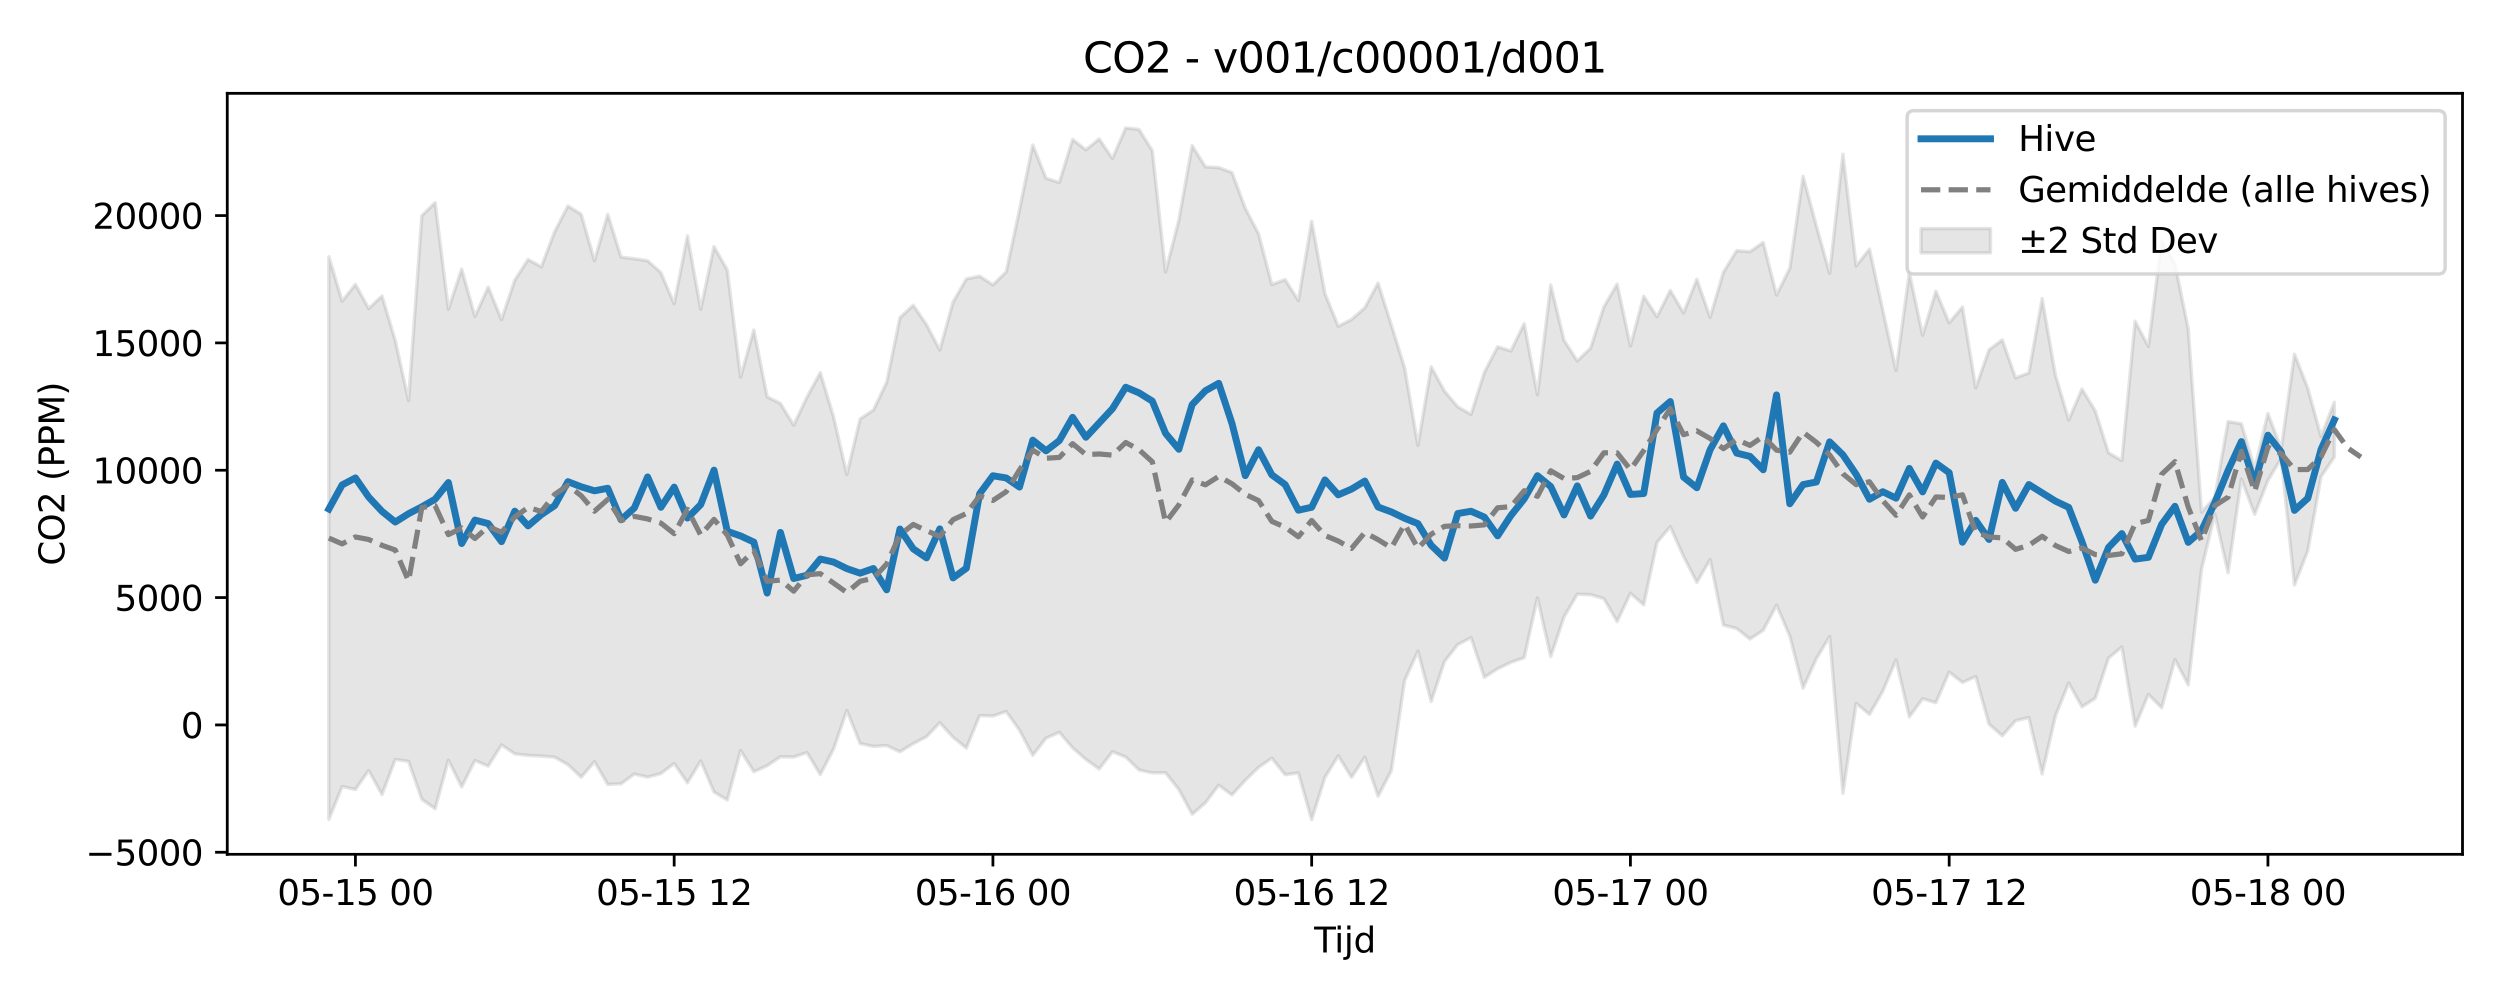 <?xml version="1.0" encoding="utf-8" standalone="no"?>
<!DOCTYPE svg PUBLIC "-//W3C//DTD SVG 1.1//EN"
  "http://www.w3.org/Graphics/SVG/1.1/DTD/svg11.dtd">
<svg xmlns:xlink="http://www.w3.org/1999/xlink" width="720pt" height="288pt" viewBox="0 0 720 288" xmlns="http://www.w3.org/2000/svg" version="1.1">
 <defs>
  <style type="text/css">*{stroke-linejoin: round; stroke-linecap: butt}</style>
 </defs>
 <g id="figure_1">
  <g id="patch_1">
   <path d="M 0 288 
L 720 288 
L 720 0 
L 0 0 
z
" style="fill: #ffffff"/>
  </g>
  <g id="axes_1">
   <g id="patch_2">
    <path d="M 65.45 246.04 
L 709.2 246.04 
L 709.2 26.88 
L 65.45 26.88 
z
" style="fill: #ffffff"/>
   </g>
   <g id="FillBetweenPolyCollection_1">
    <defs>
     <path id="mef9e685dd9" d="M 94.711 -214.06 
L 94.711 -52.004 
L 98.536 -61.468 
L 102.361 -60.632 
L 106.186 -66.101 
L 110.011 -59.15 
L 113.836 -69.258 
L 117.661 -68.73 
L 121.486 -57.794 
L 125.311 -55.08 
L 129.136 -69.082 
L 132.962 -61.375 
L 136.787 -68.979 
L 140.612 -67.362 
L 144.437 -73.475 
L 148.262 -70.87 
L 152.087 -70.453 
L 155.912 -70.245 
L 159.737 -69.936 
L 163.562 -67.785 
L 167.387 -64.148 
L 171.212 -68.635 
L 175.037 -62.076 
L 178.862 -62.259 
L 182.687 -65.073 
L 186.512 -64.19 
L 190.337 -65.209 
L 194.162 -68.102 
L 197.987 -62.551 
L 201.812 -68.848 
L 205.637 -59.886 
L 209.462 -57.601 
L 213.287 -71.845 
L 217.112 -65.746 
L 220.937 -67.474 
L 224.762 -70.058 
L 228.587 -69.951 
L 232.412 -71.275 
L 236.237 -64.912 
L 240.062 -72.264 
L 243.887 -83.379 
L 247.712 -73.849 
L 251.537 -73.042 
L 255.362 -73.272 
L 259.187 -71.479 
L 263.012 -73.84 
L 266.837 -75.823 
L 270.662 -79.853 
L 274.487 -75.661 
L 278.312 -72.552 
L 282.137 -81.92 
L 285.962 -81.792 
L 289.787 -83.077 
L 293.612 -77.711 
L 297.437 -70.472 
L 301.262 -75.42 
L 305.087 -77.083 
L 308.912 -72.625 
L 312.737 -69.282 
L 316.562 -66.531 
L 320.387 -71.499 
L 324.212 -69.976 
L 328.037 -66.241 
L 331.862 -65.417 
L 335.687 -65.435 
L 339.512 -60.614 
L 343.337 -53.491 
L 347.162 -56.784 
L 350.987 -61.877 
L 354.812 -59.047 
L 358.637 -63.268 
L 362.462 -66.986 
L 366.287 -69.65 
L 370.112 -64.878 
L 373.937 -65.385 
L 377.762 -51.922 
L 381.587 -64.116 
L 385.412 -70.331 
L 389.238 -64.129 
L 393.063 -69.912 
L 396.888 -58.687 
L 400.713 -66.047 
L 404.538 -92.014 
L 408.363 -100.454 
L 412.188 -85.963 
L 416.013 -97.477 
L 419.838 -102.372 
L 423.663 -104.362 
L 427.488 -92.906 
L 431.313 -95.398 
L 435.138 -97.246 
L 438.963 -98.569 
L 442.788 -115.821 
L 446.613 -98.901 
L 450.438 -110.342 
L 454.263 -116.856 
L 458.088 -116.742 
L 461.913 -115.595 
L 465.738 -108.984 
L 469.563 -117.15 
L 473.388 -113.792 
L 477.213 -131.774 
L 481.038 -136.308 
L 484.863 -127.744 
L 488.688 -120.27 
L 492.513 -126.834 
L 496.338 -107.982 
L 500.163 -107 
L 503.988 -103.944 
L 507.813 -106.463 
L 511.638 -113.692 
L 515.463 -104.809 
L 519.288 -89.824 
L 523.113 -98.298 
L 526.938 -104.668 
L 530.763 -59.526 
L 534.588 -85.431 
L 538.413 -82.25 
L 542.238 -88.89 
L 546.063 -97.928 
L 549.888 -81.514 
L 553.713 -86.768 
L 557.538 -85.617 
L 561.363 -94.44 
L 565.188 -91.447 
L 569.013 -93.165 
L 572.838 -79.443 
L 576.663 -76.091 
L 580.488 -80.429 
L 584.313 -81.344 
L 588.138 -65.099 
L 591.963 -81.795 
L 595.788 -91.28 
L 599.613 -84.421 
L 603.438 -86.885 
L 607.263 -98.478 
L 611.088 -101.659 
L 614.913 -78.861 
L 618.738 -88.011 
L 622.563 -84.143 
L 626.388 -98.039 
L 630.213 -90.742 
L 634.038 -123.996 
L 637.863 -139.948 
L 641.688 -123.073 
L 645.514 -150.061 
L 649.339 -139.877 
L 653.164 -149.583 
L 656.989 -155.998 
L 660.814 -119.533 
L 664.639 -129.347 
L 668.464 -150.703 
L 672.289 -156.381 
L 672.289 -172.15 
L 672.289 -172.15 
L 668.464 -162.3 
L 664.639 -176.224 
L 660.814 -185.994 
L 656.989 -158.695 
L 653.164 -168.911 
L 649.339 -153.002 
L 645.514 -165.959 
L 641.688 -166.569 
L 637.863 -144.775 
L 634.038 -140.516 
L 630.213 -193.197 
L 626.388 -212.026 
L 622.563 -218.693 
L 618.738 -188.223 
L 614.913 -195.471 
L 611.088 -155.35 
L 607.263 -157.57 
L 603.438 -169.671 
L 599.613 -175.945 
L 595.788 -167.052 
L 591.963 -179.985 
L 588.138 -201.984 
L 584.313 -180.6 
L 580.488 -179.159 
L 576.663 -190.097 
L 572.838 -187.262 
L 569.013 -176.289 
L 565.188 -199.557 
L 561.363 -195.013 
L 557.538 -204.137 
L 553.713 -191.451 
L 549.888 -209.447 
L 546.063 -181.266 
L 542.238 -198.729 
L 538.413 -216.252 
L 534.588 -211.394 
L 530.763 -243.582 
L 526.938 -209.274 
L 523.113 -222.933 
L 519.288 -237.219 
L 515.463 -210.721 
L 511.638 -203.029 
L 507.813 -218.178 
L 503.988 -215.504 
L 500.163 -215.829 
L 496.338 -209.582 
L 492.513 -196.582 
L 488.688 -207.55 
L 484.863 -197.889 
L 481.038 -204.357 
L 477.213 -196.783 
L 473.388 -202.676 
L 469.563 -188.33 
L 465.738 -206.183 
L 461.913 -199.601 
L 458.088 -187.745 
L 454.263 -184.045 
L 450.438 -190.024 
L 446.613 -205.922 
L 442.788 -174.289 
L 438.963 -194.792 
L 435.138 -186.923 
L 431.313 -188.125 
L 427.488 -180.764 
L 423.663 -168.662 
L 419.838 -170.831 
L 416.013 -175.349 
L 412.188 -182.336 
L 408.363 -159.7 
L 404.538 -182.048 
L 400.713 -194.376 
L 396.888 -206.478 
L 393.063 -199.362 
L 389.238 -195.972 
L 385.412 -194.034 
L 381.587 -203.452 
L 377.762 -224.29 
L 373.937 -201.441 
L 370.112 -207.472 
L 366.287 -206.042 
L 362.462 -220.682 
L 358.637 -228.012 
L 354.812 -238.295 
L 350.987 -239.734 
L 347.162 -239.946 
L 343.337 -246.047 
L 339.512 -224.617 
L 335.687 -209.683 
L 331.862 -244.603 
L 328.037 -250.724 
L 324.212 -251.158 
L 320.387 -242.357 
L 316.562 -247.977 
L 312.737 -244.855 
L 308.912 -247.828 
L 305.087 -235.438 
L 301.262 -236.641 
L 297.437 -246.251 
L 293.612 -227.585 
L 289.787 -209.7 
L 285.962 -205.957 
L 282.137 -208.454 
L 278.312 -207.659 
L 274.487 -201.025 
L 270.662 -187.211 
L 266.837 -194.498 
L 263.012 -200.085 
L 259.187 -196.515 
L 255.362 -177.874 
L 251.537 -169.866 
L 247.712 -167.355 
L 243.887 -151.338 
L 240.062 -167.97 
L 236.237 -180.668 
L 232.412 -173.636 
L 228.587 -165.538 
L 224.762 -171.809 
L 220.937 -173.717 
L 217.112 -192.954 
L 213.287 -179.425 
L 209.462 -210.235 
L 205.637 -216.964 
L 201.812 -198.926 
L 197.987 -220.051 
L 194.162 -200.516 
L 190.337 -209.485 
L 186.512 -212.903 
L 182.687 -213.492 
L 178.862 -213.959 
L 175.037 -226.269 
L 171.212 -212.901 
L 167.387 -226.297 
L 163.562 -228.663 
L 159.737 -221.268 
L 155.912 -211.152 
L 152.087 -213.271 
L 148.262 -207.337 
L 144.437 -195.963 
L 140.612 -205.319 
L 136.787 -196.852 
L 132.962 -210.488 
L 129.136 -198.976 
L 125.311 -229.643 
L 121.486 -225.887 
L 117.661 -172.639 
L 113.836 -189.942 
L 110.011 -202.739 
L 106.186 -199.145 
L 102.361 -206.079 
L 98.536 -201.26 
L 94.711 -214.06 
z
" style="stroke: #808080; stroke-opacity: 0.2"/>
    </defs>
    <g clip-path="url(#p9a975a42f9)">
     <use xlink:href="#mef9e685dd9" x="0" y="288" style="fill: #808080; fill-opacity: 0.2; stroke: #808080; stroke-opacity: 0.2"/>
    </g>
   </g>
   <g id="matplotlib.axis_1">
    <g id="xtick_1">
     <g id="line2d_1">
      <defs>
       <path id="m5015825ea2" d="M 0 0 
L 0 3.5 
" style="stroke: #000000; stroke-width: 0.8"/>
      </defs>
      <g>
       <use xlink:href="#m5015825ea2" x="102.361" y="246.04" style="stroke: #000000; stroke-width: 0.8"/>
      </g>
     </g>
     <g id="text_1">
      <!-- 05-15 00 -->
      <g transform="translate(79.881 260.638) scale(0.1 -0.1)">
       <defs>
        <path id="DejaVuSans-30" d="M 2034 4250 
Q 1547 4250 1301 3770 
Q 1056 3291 1056 2328 
Q 1056 1369 1301 889 
Q 1547 409 2034 409 
Q 2525 409 2770 889 
Q 3016 1369 3016 2328 
Q 3016 3291 2770 3770 
Q 2525 4250 2034 4250 
z
M 2034 4750 
Q 2819 4750 3233 4129 
Q 3647 3509 3647 2328 
Q 3647 1150 3233 529 
Q 2819 -91 2034 -91 
Q 1250 -91 836 529 
Q 422 1150 422 2328 
Q 422 3509 836 4129 
Q 1250 4750 2034 4750 
z
" transform="scale(0.016)"/>
        <path id="DejaVuSans-35" d="M 691 4666 
L 3169 4666 
L 3169 4134 
L 1269 4134 
L 1269 2991 
Q 1406 3038 1543 3061 
Q 1681 3084 1819 3084 
Q 2600 3084 3056 2656 
Q 3513 2228 3513 1497 
Q 3513 744 3044 326 
Q 2575 -91 1722 -91 
Q 1428 -91 1123 -41 
Q 819 9 494 109 
L 494 744 
Q 775 591 1075 516 
Q 1375 441 1709 441 
Q 2250 441 2565 725 
Q 2881 1009 2881 1497 
Q 2881 1984 2565 2268 
Q 2250 2553 1709 2553 
Q 1456 2553 1204 2497 
Q 953 2441 691 2322 
L 691 4666 
z
" transform="scale(0.016)"/>
        <path id="DejaVuSans-2d" d="M 313 2009 
L 1997 2009 
L 1997 1497 
L 313 1497 
L 313 2009 
z
" transform="scale(0.016)"/>
        <path id="DejaVuSans-31" d="M 794 531 
L 1825 531 
L 1825 4091 
L 703 3866 
L 703 4441 
L 1819 4666 
L 2450 4666 
L 2450 531 
L 3481 531 
L 3481 0 
L 794 0 
L 794 531 
z
" transform="scale(0.016)"/>
        <path id="DejaVuSans-20" transform="scale(0.016)"/>
       </defs>
       <use xlink:href="#DejaVuSans-30"/>
       <use xlink:href="#DejaVuSans-35" transform="translate(63.623 0)"/>
       <use xlink:href="#DejaVuSans-2d" transform="translate(127.246 0)"/>
       <use xlink:href="#DejaVuSans-31" transform="translate(163.33 0)"/>
       <use xlink:href="#DejaVuSans-35" transform="translate(226.953 0)"/>
       <use xlink:href="#DejaVuSans-20" transform="translate(290.576 0)"/>
       <use xlink:href="#DejaVuSans-30" transform="translate(322.363 0)"/>
       <use xlink:href="#DejaVuSans-30" transform="translate(385.986 0)"/>
      </g>
     </g>
    </g>
    <g id="xtick_2">
     <g id="line2d_2">
      <g>
       <use xlink:href="#m5015825ea2" x="194.162" y="246.04" style="stroke: #000000; stroke-width: 0.8"/>
      </g>
     </g>
     <g id="text_2">
      <!-- 05-15 12 -->
      <g transform="translate(171.681 260.638) scale(0.1 -0.1)">
       <defs>
        <path id="DejaVuSans-32" d="M 1228 531 
L 3431 531 
L 3431 0 
L 469 0 
L 469 531 
Q 828 903 1448 1529 
Q 2069 2156 2228 2338 
Q 2531 2678 2651 2914 
Q 2772 3150 2772 3378 
Q 2772 3750 2511 3984 
Q 2250 4219 1831 4219 
Q 1534 4219 1204 4116 
Q 875 4013 500 3803 
L 500 4441 
Q 881 4594 1212 4672 
Q 1544 4750 1819 4750 
Q 2544 4750 2975 4387 
Q 3406 4025 3406 3419 
Q 3406 3131 3298 2873 
Q 3191 2616 2906 2266 
Q 2828 2175 2409 1742 
Q 1991 1309 1228 531 
z
" transform="scale(0.016)"/>
       </defs>
       <use xlink:href="#DejaVuSans-30"/>
       <use xlink:href="#DejaVuSans-35" transform="translate(63.623 0)"/>
       <use xlink:href="#DejaVuSans-2d" transform="translate(127.246 0)"/>
       <use xlink:href="#DejaVuSans-31" transform="translate(163.33 0)"/>
       <use xlink:href="#DejaVuSans-35" transform="translate(226.953 0)"/>
       <use xlink:href="#DejaVuSans-20" transform="translate(290.576 0)"/>
       <use xlink:href="#DejaVuSans-31" transform="translate(322.363 0)"/>
       <use xlink:href="#DejaVuSans-32" transform="translate(385.986 0)"/>
      </g>
     </g>
    </g>
    <g id="xtick_3">
     <g id="line2d_3">
      <g>
       <use xlink:href="#m5015825ea2" x="285.962" y="246.04" style="stroke: #000000; stroke-width: 0.8"/>
      </g>
     </g>
     <g id="text_3">
      <!-- 05-16 00 -->
      <g transform="translate(263.482 260.638) scale(0.1 -0.1)">
       <defs>
        <path id="DejaVuSans-36" d="M 2113 2584 
Q 1688 2584 1439 2293 
Q 1191 2003 1191 1497 
Q 1191 994 1439 701 
Q 1688 409 2113 409 
Q 2538 409 2786 701 
Q 3034 994 3034 1497 
Q 3034 2003 2786 2293 
Q 2538 2584 2113 2584 
z
M 3366 4563 
L 3366 3988 
Q 3128 4100 2886 4159 
Q 2644 4219 2406 4219 
Q 1781 4219 1451 3797 
Q 1122 3375 1075 2522 
Q 1259 2794 1537 2939 
Q 1816 3084 2150 3084 
Q 2853 3084 3261 2657 
Q 3669 2231 3669 1497 
Q 3669 778 3244 343 
Q 2819 -91 2113 -91 
Q 1303 -91 875 529 
Q 447 1150 447 2328 
Q 447 3434 972 4092 
Q 1497 4750 2381 4750 
Q 2619 4750 2861 4703 
Q 3103 4656 3366 4563 
z
" transform="scale(0.016)"/>
       </defs>
       <use xlink:href="#DejaVuSans-30"/>
       <use xlink:href="#DejaVuSans-35" transform="translate(63.623 0)"/>
       <use xlink:href="#DejaVuSans-2d" transform="translate(127.246 0)"/>
       <use xlink:href="#DejaVuSans-31" transform="translate(163.33 0)"/>
       <use xlink:href="#DejaVuSans-36" transform="translate(226.953 0)"/>
       <use xlink:href="#DejaVuSans-20" transform="translate(290.576 0)"/>
       <use xlink:href="#DejaVuSans-30" transform="translate(322.363 0)"/>
       <use xlink:href="#DejaVuSans-30" transform="translate(385.986 0)"/>
      </g>
     </g>
    </g>
    <g id="xtick_4">
     <g id="line2d_4">
      <g>
       <use xlink:href="#m5015825ea2" x="377.762" y="246.04" style="stroke: #000000; stroke-width: 0.8"/>
      </g>
     </g>
     <g id="text_4">
      <!-- 05-16 12 -->
      <g transform="translate(355.282 260.638) scale(0.1 -0.1)">
       <use xlink:href="#DejaVuSans-30"/>
       <use xlink:href="#DejaVuSans-35" transform="translate(63.623 0)"/>
       <use xlink:href="#DejaVuSans-2d" transform="translate(127.246 0)"/>
       <use xlink:href="#DejaVuSans-31" transform="translate(163.33 0)"/>
       <use xlink:href="#DejaVuSans-36" transform="translate(226.953 0)"/>
       <use xlink:href="#DejaVuSans-20" transform="translate(290.576 0)"/>
       <use xlink:href="#DejaVuSans-31" transform="translate(322.363 0)"/>
       <use xlink:href="#DejaVuSans-32" transform="translate(385.986 0)"/>
      </g>
     </g>
    </g>
    <g id="xtick_5">
     <g id="line2d_5">
      <g>
       <use xlink:href="#m5015825ea2" x="469.563" y="246.04" style="stroke: #000000; stroke-width: 0.8"/>
      </g>
     </g>
     <g id="text_5">
      <!-- 05-17 00 -->
      <g transform="translate(447.082 260.638) scale(0.1 -0.1)">
       <defs>
        <path id="DejaVuSans-37" d="M 525 4666 
L 3525 4666 
L 3525 4397 
L 1831 0 
L 1172 0 
L 2766 4134 
L 525 4134 
L 525 4666 
z
" transform="scale(0.016)"/>
       </defs>
       <use xlink:href="#DejaVuSans-30"/>
       <use xlink:href="#DejaVuSans-35" transform="translate(63.623 0)"/>
       <use xlink:href="#DejaVuSans-2d" transform="translate(127.246 0)"/>
       <use xlink:href="#DejaVuSans-31" transform="translate(163.33 0)"/>
       <use xlink:href="#DejaVuSans-37" transform="translate(226.953 0)"/>
       <use xlink:href="#DejaVuSans-20" transform="translate(290.576 0)"/>
       <use xlink:href="#DejaVuSans-30" transform="translate(322.363 0)"/>
       <use xlink:href="#DejaVuSans-30" transform="translate(385.986 0)"/>
      </g>
     </g>
    </g>
    <g id="xtick_6">
     <g id="line2d_6">
      <g>
       <use xlink:href="#m5015825ea2" x="561.363" y="246.04" style="stroke: #000000; stroke-width: 0.8"/>
      </g>
     </g>
     <g id="text_6">
      <!-- 05-17 12 -->
      <g transform="translate(538.883 260.638) scale(0.1 -0.1)">
       <use xlink:href="#DejaVuSans-30"/>
       <use xlink:href="#DejaVuSans-35" transform="translate(63.623 0)"/>
       <use xlink:href="#DejaVuSans-2d" transform="translate(127.246 0)"/>
       <use xlink:href="#DejaVuSans-31" transform="translate(163.33 0)"/>
       <use xlink:href="#DejaVuSans-37" transform="translate(226.953 0)"/>
       <use xlink:href="#DejaVuSans-20" transform="translate(290.576 0)"/>
       <use xlink:href="#DejaVuSans-31" transform="translate(322.363 0)"/>
       <use xlink:href="#DejaVuSans-32" transform="translate(385.986 0)"/>
      </g>
     </g>
    </g>
    <g id="xtick_7">
     <g id="line2d_7">
      <g>
       <use xlink:href="#m5015825ea2" x="653.164" y="246.04" style="stroke: #000000; stroke-width: 0.8"/>
      </g>
     </g>
     <g id="text_7">
      <!-- 05-18 00 -->
      <g transform="translate(630.683 260.638) scale(0.1 -0.1)">
       <defs>
        <path id="DejaVuSans-38" d="M 2034 2216 
Q 1584 2216 1326 1975 
Q 1069 1734 1069 1313 
Q 1069 891 1326 650 
Q 1584 409 2034 409 
Q 2484 409 2743 651 
Q 3003 894 3003 1313 
Q 3003 1734 2745 1975 
Q 2488 2216 2034 2216 
z
M 1403 2484 
Q 997 2584 770 2862 
Q 544 3141 544 3541 
Q 544 4100 942 4425 
Q 1341 4750 2034 4750 
Q 2731 4750 3128 4425 
Q 3525 4100 3525 3541 
Q 3525 3141 3298 2862 
Q 3072 2584 2669 2484 
Q 3125 2378 3379 2068 
Q 3634 1759 3634 1313 
Q 3634 634 3220 271 
Q 2806 -91 2034 -91 
Q 1263 -91 848 271 
Q 434 634 434 1313 
Q 434 1759 690 2068 
Q 947 2378 1403 2484 
z
M 1172 3481 
Q 1172 3119 1398 2916 
Q 1625 2713 2034 2713 
Q 2441 2713 2670 2916 
Q 2900 3119 2900 3481 
Q 2900 3844 2670 4047 
Q 2441 4250 2034 4250 
Q 1625 4250 1398 4047 
Q 1172 3844 1172 3481 
z
" transform="scale(0.016)"/>
       </defs>
       <use xlink:href="#DejaVuSans-30"/>
       <use xlink:href="#DejaVuSans-35" transform="translate(63.623 0)"/>
       <use xlink:href="#DejaVuSans-2d" transform="translate(127.246 0)"/>
       <use xlink:href="#DejaVuSans-31" transform="translate(163.33 0)"/>
       <use xlink:href="#DejaVuSans-38" transform="translate(226.953 0)"/>
       <use xlink:href="#DejaVuSans-20" transform="translate(290.576 0)"/>
       <use xlink:href="#DejaVuSans-30" transform="translate(322.363 0)"/>
       <use xlink:href="#DejaVuSans-30" transform="translate(385.986 0)"/>
      </g>
     </g>
    </g>
    <g id="text_8">
     <!-- Tijd -->
     <g transform="translate(378.475 274.317) scale(0.1 -0.1)">
      <defs>
       <path id="DejaVuSans-54" d="M -19 4666 
L 3928 4666 
L 3928 4134 
L 2272 4134 
L 2272 0 
L 1638 0 
L 1638 4134 
L -19 4134 
L -19 4666 
z
" transform="scale(0.016)"/>
       <path id="DejaVuSans-69" d="M 603 3500 
L 1178 3500 
L 1178 0 
L 603 0 
L 603 3500 
z
M 603 4863 
L 1178 4863 
L 1178 4134 
L 603 4134 
L 603 4863 
z
" transform="scale(0.016)"/>
       <path id="DejaVuSans-6a" d="M 603 3500 
L 1178 3500 
L 1178 -63 
Q 1178 -731 923 -1031 
Q 669 -1331 103 -1331 
L -116 -1331 
L -116 -844 
L 38 -844 
Q 366 -844 484 -692 
Q 603 -541 603 -63 
L 603 3500 
z
M 603 4863 
L 1178 4863 
L 1178 4134 
L 603 4134 
L 603 4863 
z
" transform="scale(0.016)"/>
       <path id="DejaVuSans-64" d="M 2906 2969 
L 2906 4863 
L 3481 4863 
L 3481 0 
L 2906 0 
L 2906 525 
Q 2725 213 2448 61 
Q 2172 -91 1784 -91 
Q 1150 -91 751 415 
Q 353 922 353 1747 
Q 353 2572 751 3078 
Q 1150 3584 1784 3584 
Q 2172 3584 2448 3432 
Q 2725 3281 2906 2969 
z
M 947 1747 
Q 947 1113 1208 752 
Q 1469 391 1925 391 
Q 2381 391 2643 752 
Q 2906 1113 2906 1747 
Q 2906 2381 2643 2742 
Q 2381 3103 1925 3103 
Q 1469 3103 1208 2742 
Q 947 2381 947 1747 
z
" transform="scale(0.016)"/>
      </defs>
      <use xlink:href="#DejaVuSans-54"/>
      <use xlink:href="#DejaVuSans-69" transform="translate(57.959 0)"/>
      <use xlink:href="#DejaVuSans-6a" transform="translate(85.742 0)"/>
      <use xlink:href="#DejaVuSans-64" transform="translate(113.525 0)"/>
     </g>
    </g>
   </g>
   <g id="matplotlib.axis_2">
    <g id="ytick_1">
     <g id="line2d_8">
      <defs>
       <path id="m7088e077df" d="M 0 0 
L -3.5 0 
" style="stroke: #000000; stroke-width: 0.8"/>
      </defs>
      <g>
       <use xlink:href="#m7088e077df" x="65.45" y="245.447" style="stroke: #000000; stroke-width: 0.8"/>
      </g>
     </g>
     <g id="text_9">
      <!-- −5000 -->
      <g transform="translate(24.62 249.246) scale(0.1 -0.1)">
       <defs>
        <path id="DejaVuSans-2212" d="M 678 2272 
L 4684 2272 
L 4684 1741 
L 678 1741 
L 678 2272 
z
" transform="scale(0.016)"/>
       </defs>
       <use xlink:href="#DejaVuSans-2212"/>
       <use xlink:href="#DejaVuSans-35" transform="translate(83.789 0)"/>
       <use xlink:href="#DejaVuSans-30" transform="translate(147.412 0)"/>
       <use xlink:href="#DejaVuSans-30" transform="translate(211.035 0)"/>
       <use xlink:href="#DejaVuSans-30" transform="translate(274.658 0)"/>
      </g>
     </g>
    </g>
    <g id="ytick_2">
     <g id="line2d_9">
      <g>
       <use xlink:href="#m7088e077df" x="65.45" y="208.774" style="stroke: #000000; stroke-width: 0.8"/>
      </g>
     </g>
     <g id="text_10">
      <!-- 0 -->
      <g transform="translate(52.087 212.573) scale(0.1 -0.1)">
       <use xlink:href="#DejaVuSans-30"/>
      </g>
     </g>
    </g>
    <g id="ytick_3">
     <g id="line2d_10">
      <g>
       <use xlink:href="#m7088e077df" x="65.45" y="172.101" style="stroke: #000000; stroke-width: 0.8"/>
      </g>
     </g>
     <g id="text_11">
      <!-- 5000 -->
      <g transform="translate(33 175.901) scale(0.1 -0.1)">
       <use xlink:href="#DejaVuSans-35"/>
       <use xlink:href="#DejaVuSans-30" transform="translate(63.623 0)"/>
       <use xlink:href="#DejaVuSans-30" transform="translate(127.246 0)"/>
       <use xlink:href="#DejaVuSans-30" transform="translate(190.869 0)"/>
      </g>
     </g>
    </g>
    <g id="ytick_4">
     <g id="line2d_11">
      <g>
       <use xlink:href="#m7088e077df" x="65.45" y="135.429" style="stroke: #000000; stroke-width: 0.8"/>
      </g>
     </g>
     <g id="text_12">
      <!-- 10000 -->
      <g transform="translate(26.637 139.228) scale(0.1 -0.1)">
       <use xlink:href="#DejaVuSans-31"/>
       <use xlink:href="#DejaVuSans-30" transform="translate(63.623 0)"/>
       <use xlink:href="#DejaVuSans-30" transform="translate(127.246 0)"/>
       <use xlink:href="#DejaVuSans-30" transform="translate(190.869 0)"/>
       <use xlink:href="#DejaVuSans-30" transform="translate(254.492 0)"/>
      </g>
     </g>
    </g>
    <g id="ytick_5">
     <g id="line2d_12">
      <g>
       <use xlink:href="#m7088e077df" x="65.45" y="98.756" style="stroke: #000000; stroke-width: 0.8"/>
      </g>
     </g>
     <g id="text_13">
      <!-- 15000 -->
      <g transform="translate(26.637 102.555) scale(0.1 -0.1)">
       <use xlink:href="#DejaVuSans-31"/>
       <use xlink:href="#DejaVuSans-35" transform="translate(63.623 0)"/>
       <use xlink:href="#DejaVuSans-30" transform="translate(127.246 0)"/>
       <use xlink:href="#DejaVuSans-30" transform="translate(190.869 0)"/>
       <use xlink:href="#DejaVuSans-30" transform="translate(254.492 0)"/>
      </g>
     </g>
    </g>
    <g id="ytick_6">
     <g id="line2d_13">
      <g>
       <use xlink:href="#m7088e077df" x="65.45" y="62.083" style="stroke: #000000; stroke-width: 0.8"/>
      </g>
     </g>
     <g id="text_14">
      <!-- 20000 -->
      <g transform="translate(26.637 65.883) scale(0.1 -0.1)">
       <use xlink:href="#DejaVuSans-32"/>
       <use xlink:href="#DejaVuSans-30" transform="translate(63.623 0)"/>
       <use xlink:href="#DejaVuSans-30" transform="translate(127.246 0)"/>
       <use xlink:href="#DejaVuSans-30" transform="translate(190.869 0)"/>
       <use xlink:href="#DejaVuSans-30" transform="translate(254.492 0)"/>
      </g>
     </g>
    </g>
    <g id="text_15">
     <!-- CO2 (PPM) -->
     <g transform="translate(18.541 162.903) rotate(-90) scale(0.1 -0.1)">
      <defs>
       <path id="DejaVuSans-43" d="M 4122 4306 
L 4122 3641 
Q 3803 3938 3442 4084 
Q 3081 4231 2675 4231 
Q 1875 4231 1450 3742 
Q 1025 3253 1025 2328 
Q 1025 1406 1450 917 
Q 1875 428 2675 428 
Q 3081 428 3442 575 
Q 3803 722 4122 1019 
L 4122 359 
Q 3791 134 3420 21 
Q 3050 -91 2638 -91 
Q 1578 -91 968 557 
Q 359 1206 359 2328 
Q 359 3453 968 4101 
Q 1578 4750 2638 4750 
Q 3056 4750 3426 4639 
Q 3797 4528 4122 4306 
z
" transform="scale(0.016)"/>
       <path id="DejaVuSans-4f" d="M 2522 4238 
Q 1834 4238 1429 3725 
Q 1025 3213 1025 2328 
Q 1025 1447 1429 934 
Q 1834 422 2522 422 
Q 3209 422 3611 934 
Q 4013 1447 4013 2328 
Q 4013 3213 3611 3725 
Q 3209 4238 2522 4238 
z
M 2522 4750 
Q 3503 4750 4090 4092 
Q 4678 3434 4678 2328 
Q 4678 1225 4090 567 
Q 3503 -91 2522 -91 
Q 1538 -91 948 565 
Q 359 1222 359 2328 
Q 359 3434 948 4092 
Q 1538 4750 2522 4750 
z
" transform="scale(0.016)"/>
       <path id="DejaVuSans-28" d="M 1984 4856 
Q 1566 4138 1362 3434 
Q 1159 2731 1159 2009 
Q 1159 1288 1364 580 
Q 1569 -128 1984 -844 
L 1484 -844 
Q 1016 -109 783 600 
Q 550 1309 550 2009 
Q 550 2706 781 3412 
Q 1013 4119 1484 4856 
L 1984 4856 
z
" transform="scale(0.016)"/>
       <path id="DejaVuSans-50" d="M 1259 4147 
L 1259 2394 
L 2053 2394 
Q 2494 2394 2734 2622 
Q 2975 2850 2975 3272 
Q 2975 3691 2734 3919 
Q 2494 4147 2053 4147 
L 1259 4147 
z
M 628 4666 
L 2053 4666 
Q 2838 4666 3239 4311 
Q 3641 3956 3641 3272 
Q 3641 2581 3239 2228 
Q 2838 1875 2053 1875 
L 1259 1875 
L 1259 0 
L 628 0 
L 628 4666 
z
" transform="scale(0.016)"/>
       <path id="DejaVuSans-4d" d="M 628 4666 
L 1569 4666 
L 2759 1491 
L 3956 4666 
L 4897 4666 
L 4897 0 
L 4281 0 
L 4281 4097 
L 3078 897 
L 2444 897 
L 1241 4097 
L 1241 0 
L 628 0 
L 628 4666 
z
" transform="scale(0.016)"/>
       <path id="DejaVuSans-29" d="M 513 4856 
L 1013 4856 
Q 1481 4119 1714 3412 
Q 1947 2706 1947 2009 
Q 1947 1309 1714 600 
Q 1481 -109 1013 -844 
L 513 -844 
Q 928 -128 1133 580 
Q 1338 1288 1338 2009 
Q 1338 2731 1133 3434 
Q 928 4138 513 4856 
z
" transform="scale(0.016)"/>
      </defs>
      <use xlink:href="#DejaVuSans-43"/>
      <use xlink:href="#DejaVuSans-4f" transform="translate(69.824 0)"/>
      <use xlink:href="#DejaVuSans-32" transform="translate(148.535 0)"/>
      <use xlink:href="#DejaVuSans-20" transform="translate(212.158 0)"/>
      <use xlink:href="#DejaVuSans-28" transform="translate(243.945 0)"/>
      <use xlink:href="#DejaVuSans-50" transform="translate(282.959 0)"/>
      <use xlink:href="#DejaVuSans-50" transform="translate(343.262 0)"/>
      <use xlink:href="#DejaVuSans-4d" transform="translate(403.564 0)"/>
      <use xlink:href="#DejaVuSans-29" transform="translate(489.844 0)"/>
     </g>
    </g>
   </g>
   <g id="line2d_14">
    <path d="M 94.711 146.596 
L 98.536 139.656 
L 102.361 137.646 
L 106.186 143.162 
L 110.011 147.264 
L 113.836 150.35 
L 117.661 147.946 
L 121.486 145.968 
L 125.311 143.766 
L 129.136 138.971 
L 132.962 156.533 
L 136.787 149.785 
L 140.612 150.792 
L 144.437 155.992 
L 148.262 147.226 
L 152.087 151.452 
L 155.912 148.203 
L 159.737 145.626 
L 163.562 138.722 
L 167.387 140.201 
L 171.212 141.353 
L 175.037 140.617 
L 178.862 149.694 
L 182.687 146.296 
L 186.512 137.367 
L 190.337 146.1 
L 194.162 140.294 
L 197.987 149.196 
L 201.812 145.311 
L 205.637 135.407 
L 209.462 153.017 
L 213.287 154.347 
L 217.112 156.129 
L 220.937 170.803 
L 224.762 153.34 
L 228.587 166.613 
L 232.412 165.666 
L 236.237 161.007 
L 240.062 161.872 
L 243.887 163.764 
L 247.712 165.072 
L 251.537 163.733 
L 255.362 169.864 
L 259.187 152.367 
L 263.012 158.075 
L 266.837 160.669 
L 270.662 152.323 
L 274.487 166.434 
L 278.312 163.642 
L 282.137 142.189 
L 285.962 137.018 
L 289.787 137.646 
L 293.612 140.279 
L 297.437 126.769 
L 301.262 129.835 
L 305.087 126.896 
L 308.912 120.192 
L 312.737 125.926 
L 320.387 117.699 
L 324.212 111.523 
L 328.037 113.139 
L 331.862 115.518 
L 335.687 124.813 
L 339.512 129.385 
L 343.337 116.53 
L 347.162 112.533 
L 350.987 110.396 
L 354.812 121.963 
L 358.637 136.974 
L 362.462 129.532 
L 366.287 136.754 
L 370.112 139.546 
L 373.937 146.941 
L 377.762 146.093 
L 381.587 138.216 
L 385.412 142.511 
L 389.238 140.861 
L 393.063 138.541 
L 396.888 146.02 
L 400.713 147.433 
L 404.538 149.264 
L 408.363 150.807 
L 412.188 157.056 
L 416.013 160.725 
L 419.838 147.892 
L 423.663 147.249 
L 427.488 148.922 
L 431.313 154.318 
L 435.138 148.472 
L 438.963 143.68 
L 442.788 137.003 
L 446.613 140.125 
L 450.438 148.301 
L 454.263 139.935 
L 458.088 148.631 
L 461.913 142.529 
L 465.738 133.661 
L 469.563 142.404 
L 473.388 142.137 
L 477.213 118.948 
L 481.038 115.645 
L 484.863 137.394 
L 488.688 140.463 
L 492.513 129.532 
L 496.338 122.648 
L 500.163 130.493 
L 503.988 131.434 
L 507.813 135.297 
L 511.638 113.736 
L 515.463 145.077 
L 519.288 139.558 
L 523.113 138.81 
L 526.938 127.253 
L 530.763 131.004 
L 534.588 136.649 
L 538.413 143.779 
L 542.238 141.612 
L 546.063 143.475 
L 549.888 134.908 
L 553.713 141.663 
L 557.538 133.375 
L 561.363 136.136 
L 565.188 156.154 
L 569.013 149.863 
L 572.838 155.357 
L 576.663 138.935 
L 580.488 146.383 
L 584.313 139.553 
L 591.963 144.322 
L 595.788 146.132 
L 599.613 156.029 
L 603.438 167.092 
L 607.263 157.669 
L 611.088 153.673 
L 614.913 161.021 
L 618.738 160.513 
L 622.563 151.007 
L 626.388 145.817 
L 630.213 156.195 
L 634.038 152.824 
L 637.863 144.785 
L 641.688 135.49 
L 645.514 127.18 
L 649.339 139.24 
L 653.164 125.336 
L 656.989 130.177 
L 660.814 146.985 
L 664.639 143.502 
L 668.464 129.449 
L 672.289 120.947 
L 672.289 120.947 
" clip-path="url(#p9a975a42f9)" style="fill: none; stroke: #1f77b4; stroke-width: 2; stroke-linecap: square"/>
   </g>
   <g id="line2d_15">
    <path d="M 94.711 154.968 
L 98.536 156.636 
L 102.361 154.644 
L 106.186 155.377 
L 110.011 157.056 
L 113.836 158.4 
L 117.661 167.316 
L 121.486 146.159 
L 125.311 145.639 
L 129.136 153.971 
L 132.962 152.068 
L 136.787 155.084 
L 140.612 151.66 
L 144.437 153.281 
L 148.262 148.896 
L 152.087 146.138 
L 155.912 147.301 
L 159.737 142.398 
L 163.562 139.776 
L 167.387 142.777 
L 171.212 147.232 
L 175.037 143.828 
L 178.862 149.891 
L 182.687 148.717 
L 186.512 149.453 
L 190.337 150.653 
L 194.162 153.691 
L 197.987 146.699 
L 201.812 154.113 
L 205.637 149.575 
L 209.462 154.082 
L 213.287 162.365 
L 217.112 158.65 
L 220.937 167.405 
L 224.762 167.066 
L 228.587 170.255 
L 232.412 165.545 
L 236.237 165.21 
L 243.887 170.641 
L 247.712 167.398 
L 251.537 166.546 
L 255.362 162.427 
L 259.187 154.003 
L 263.012 151.038 
L 266.837 152.839 
L 270.662 154.468 
L 274.487 149.657 
L 278.312 147.894 
L 282.137 142.813 
L 285.962 144.125 
L 289.787 141.611 
L 293.612 135.352 
L 297.437 129.639 
L 301.262 131.969 
L 305.087 131.739 
L 308.912 127.774 
L 312.737 130.931 
L 316.562 130.746 
L 320.387 131.072 
L 324.212 127.433 
L 328.037 129.517 
L 331.862 132.99 
L 335.687 150.441 
L 339.512 145.385 
L 343.337 138.231 
L 347.162 139.635 
L 350.987 137.194 
L 354.812 139.329 
L 358.637 142.36 
L 362.462 144.166 
L 366.287 150.154 
L 370.112 151.825 
L 373.937 154.587 
L 377.762 149.894 
L 381.587 154.216 
L 385.412 155.818 
L 389.238 157.95 
L 393.063 153.363 
L 396.888 155.418 
L 400.713 157.789 
L 404.538 150.969 
L 408.363 157.923 
L 412.188 153.851 
L 416.013 151.587 
L 419.838 151.399 
L 423.663 151.488 
L 427.488 151.165 
L 431.313 146.239 
L 435.138 145.915 
L 438.963 141.32 
L 442.788 142.945 
L 446.613 135.588 
L 450.438 137.817 
L 454.263 137.55 
L 458.088 135.756 
L 461.913 130.402 
L 465.738 130.416 
L 469.563 135.26 
L 473.388 129.766 
L 481.038 117.668 
L 484.863 125.183 
L 488.688 124.09 
L 492.513 126.292 
L 496.338 129.218 
L 500.163 126.585 
L 503.988 128.276 
L 507.813 125.679 
L 511.638 129.64 
L 515.463 130.235 
L 519.288 124.478 
L 523.113 127.385 
L 526.938 131.029 
L 530.763 136.446 
L 534.588 139.587 
L 538.413 138.749 
L 542.238 144.19 
L 546.063 148.403 
L 549.888 142.519 
L 553.713 148.891 
L 557.538 143.123 
L 561.363 143.273 
L 565.188 142.498 
L 569.013 153.273 
L 572.838 154.648 
L 576.663 154.906 
L 580.488 158.206 
L 584.313 157.028 
L 588.138 154.459 
L 591.963 157.11 
L 595.788 158.834 
L 599.613 157.817 
L 603.438 159.722 
L 607.263 159.976 
L 611.088 159.496 
L 614.913 150.834 
L 618.738 149.883 
L 622.563 136.582 
L 626.388 132.968 
L 630.213 146.03 
L 634.038 155.744 
L 637.863 145.638 
L 641.688 143.179 
L 645.514 129.99 
L 649.339 141.56 
L 653.164 128.753 
L 656.989 130.654 
L 660.814 135.237 
L 664.639 135.215 
L 668.464 131.499 
L 672.289 123.734 
L 676.114 129.009 
L 679.939 131.64 
L 679.939 131.64 
" clip-path="url(#p9a975a42f9)" style="fill: none; stroke-dasharray: 5.55,2.4; stroke-dashoffset: 0; stroke: #808080; stroke-width: 1.5"/>
   </g>
   <g id="patch_3">
    <path d="M 65.45 246.04 
L 65.45 26.88 
" style="fill: none; stroke: #000000; stroke-width: 0.8; stroke-linejoin: miter; stroke-linecap: square"/>
   </g>
   <g id="patch_4">
    <path d="M 709.2 246.04 
L 709.2 26.88 
" style="fill: none; stroke: #000000; stroke-width: 0.8; stroke-linejoin: miter; stroke-linecap: square"/>
   </g>
   <g id="patch_5">
    <path d="M 65.45 246.04 
L 709.2 246.04 
" style="fill: none; stroke: #000000; stroke-width: 0.8; stroke-linejoin: miter; stroke-linecap: square"/>
   </g>
   <g id="patch_6">
    <path d="M 65.45 26.88 
L 709.2 26.88 
" style="fill: none; stroke: #000000; stroke-width: 0.8; stroke-linejoin: miter; stroke-linecap: square"/>
   </g>
   <g id="text_16">
    <!-- CO2 - v001/c00001/d001 -->
    <g transform="translate(311.922 20.88) scale(0.12 -0.12)">
     <defs>
      <path id="DejaVuSans-76" d="M 191 3500 
L 800 3500 
L 1894 563 
L 2988 3500 
L 3597 3500 
L 2284 0 
L 1503 0 
L 191 3500 
z
" transform="scale(0.016)"/>
      <path id="DejaVuSans-2f" d="M 1625 4666 
L 2156 4666 
L 531 -594 
L 0 -594 
L 1625 4666 
z
" transform="scale(0.016)"/>
      <path id="DejaVuSans-63" d="M 3122 3366 
L 3122 2828 
Q 2878 2963 2633 3030 
Q 2388 3097 2138 3097 
Q 1578 3097 1268 2742 
Q 959 2388 959 1747 
Q 959 1106 1268 751 
Q 1578 397 2138 397 
Q 2388 397 2633 464 
Q 2878 531 3122 666 
L 3122 134 
Q 2881 22 2623 -34 
Q 2366 -91 2075 -91 
Q 1284 -91 818 406 
Q 353 903 353 1747 
Q 353 2603 823 3093 
Q 1294 3584 2113 3584 
Q 2378 3584 2631 3529 
Q 2884 3475 3122 3366 
z
" transform="scale(0.016)"/>
     </defs>
     <use xlink:href="#DejaVuSans-43"/>
     <use xlink:href="#DejaVuSans-4f" transform="translate(69.824 0)"/>
     <use xlink:href="#DejaVuSans-32" transform="translate(148.535 0)"/>
     <use xlink:href="#DejaVuSans-20" transform="translate(212.158 0)"/>
     <use xlink:href="#DejaVuSans-2d" transform="translate(243.945 0)"/>
     <use xlink:href="#DejaVuSans-20" transform="translate(280.029 0)"/>
     <use xlink:href="#DejaVuSans-76" transform="translate(311.816 0)"/>
     <use xlink:href="#DejaVuSans-30" transform="translate(370.996 0)"/>
     <use xlink:href="#DejaVuSans-30" transform="translate(434.619 0)"/>
     <use xlink:href="#DejaVuSans-31" transform="translate(498.242 0)"/>
     <use xlink:href="#DejaVuSans-2f" transform="translate(561.865 0)"/>
     <use xlink:href="#DejaVuSans-63" transform="translate(595.557 0)"/>
     <use xlink:href="#DejaVuSans-30" transform="translate(650.537 0)"/>
     <use xlink:href="#DejaVuSans-30" transform="translate(714.16 0)"/>
     <use xlink:href="#DejaVuSans-30" transform="translate(777.783 0)"/>
     <use xlink:href="#DejaVuSans-30" transform="translate(841.406 0)"/>
     <use xlink:href="#DejaVuSans-31" transform="translate(905.029 0)"/>
     <use xlink:href="#DejaVuSans-2f" transform="translate(968.652 0)"/>
     <use xlink:href="#DejaVuSans-64" transform="translate(1002.344 0)"/>
     <use xlink:href="#DejaVuSans-30" transform="translate(1065.82 0)"/>
     <use xlink:href="#DejaVuSans-30" transform="translate(1129.443 0)"/>
     <use xlink:href="#DejaVuSans-31" transform="translate(1193.066 0)"/>
    </g>
   </g>
   <g id="legend_1">
    <g id="patch_7">
     <path d="M 551.256 78.914 
L 702.2 78.914 
Q 704.2 78.914 704.2 76.914 
L 704.2 33.88 
Q 704.2 31.88 702.2 31.88 
L 551.256 31.88 
Q 549.256 31.88 549.256 33.88 
L 549.256 76.914 
Q 549.256 78.914 551.256 78.914 
z
" style="fill: #ffffff; opacity: 0.8; stroke: #cccccc; stroke-linejoin: miter"/>
    </g>
    <g id="line2d_16">
     <path d="M 553.256 39.978 
L 563.256 39.978 
L 573.256 39.978 
" style="fill: none; stroke: #1f77b4; stroke-width: 2; stroke-linecap: square"/>
    </g>
    <g id="text_17">
     <!-- Hive -->
     <g transform="translate(581.256 43.478) scale(0.1 -0.1)">
      <defs>
       <path id="DejaVuSans-48" d="M 628 4666 
L 1259 4666 
L 1259 2753 
L 3553 2753 
L 3553 4666 
L 4184 4666 
L 4184 0 
L 3553 0 
L 3553 2222 
L 1259 2222 
L 1259 0 
L 628 0 
L 628 4666 
z
" transform="scale(0.016)"/>
       <path id="DejaVuSans-65" d="M 3597 1894 
L 3597 1613 
L 953 1613 
Q 991 1019 1311 708 
Q 1631 397 2203 397 
Q 2534 397 2845 478 
Q 3156 559 3463 722 
L 3463 178 
Q 3153 47 2828 -22 
Q 2503 -91 2169 -91 
Q 1331 -91 842 396 
Q 353 884 353 1716 
Q 353 2575 817 3079 
Q 1281 3584 2069 3584 
Q 2775 3584 3186 3129 
Q 3597 2675 3597 1894 
z
M 3022 2063 
Q 3016 2534 2758 2815 
Q 2500 3097 2075 3097 
Q 1594 3097 1305 2825 
Q 1016 2553 972 2059 
L 3022 2063 
z
" transform="scale(0.016)"/>
      </defs>
      <use xlink:href="#DejaVuSans-48"/>
      <use xlink:href="#DejaVuSans-69" transform="translate(75.195 0)"/>
      <use xlink:href="#DejaVuSans-76" transform="translate(102.979 0)"/>
      <use xlink:href="#DejaVuSans-65" transform="translate(162.158 0)"/>
     </g>
    </g>
    <g id="line2d_17">
     <path d="M 553.256 54.657 
L 563.256 54.657 
L 573.256 54.657 
" style="fill: none; stroke-dasharray: 5.55,2.4; stroke-dashoffset: 0; stroke: #808080; stroke-width: 1.5"/>
    </g>
    <g id="text_18">
     <!-- Gemiddelde (alle hives) -->
     <g transform="translate(581.256 58.157) scale(0.1 -0.1)">
      <defs>
       <path id="DejaVuSans-47" d="M 3809 666 
L 3809 1919 
L 2778 1919 
L 2778 2438 
L 4434 2438 
L 4434 434 
Q 4069 175 3628 42 
Q 3188 -91 2688 -91 
Q 1594 -91 976 548 
Q 359 1188 359 2328 
Q 359 3472 976 4111 
Q 1594 4750 2688 4750 
Q 3144 4750 3555 4637 
Q 3966 4525 4313 4306 
L 4313 3634 
Q 3963 3931 3569 4081 
Q 3175 4231 2741 4231 
Q 1884 4231 1454 3753 
Q 1025 3275 1025 2328 
Q 1025 1384 1454 906 
Q 1884 428 2741 428 
Q 3075 428 3337 486 
Q 3600 544 3809 666 
z
" transform="scale(0.016)"/>
       <path id="DejaVuSans-6d" d="M 3328 2828 
Q 3544 3216 3844 3400 
Q 4144 3584 4550 3584 
Q 5097 3584 5394 3201 
Q 5691 2819 5691 2113 
L 5691 0 
L 5113 0 
L 5113 2094 
Q 5113 2597 4934 2840 
Q 4756 3084 4391 3084 
Q 3944 3084 3684 2787 
Q 3425 2491 3425 1978 
L 3425 0 
L 2847 0 
L 2847 2094 
Q 2847 2600 2669 2842 
Q 2491 3084 2119 3084 
Q 1678 3084 1418 2786 
Q 1159 2488 1159 1978 
L 1159 0 
L 581 0 
L 581 3500 
L 1159 3500 
L 1159 2956 
Q 1356 3278 1631 3431 
Q 1906 3584 2284 3584 
Q 2666 3584 2933 3390 
Q 3200 3197 3328 2828 
z
" transform="scale(0.016)"/>
       <path id="DejaVuSans-6c" d="M 603 4863 
L 1178 4863 
L 1178 0 
L 603 0 
L 603 4863 
z
" transform="scale(0.016)"/>
       <path id="DejaVuSans-61" d="M 2194 1759 
Q 1497 1759 1228 1600 
Q 959 1441 959 1056 
Q 959 750 1161 570 
Q 1363 391 1709 391 
Q 2188 391 2477 730 
Q 2766 1069 2766 1631 
L 2766 1759 
L 2194 1759 
z
M 3341 1997 
L 3341 0 
L 2766 0 
L 2766 531 
Q 2569 213 2275 61 
Q 1981 -91 1556 -91 
Q 1019 -91 701 211 
Q 384 513 384 1019 
Q 384 1609 779 1909 
Q 1175 2209 1959 2209 
L 2766 2209 
L 2766 2266 
Q 2766 2663 2505 2880 
Q 2244 3097 1772 3097 
Q 1472 3097 1187 3025 
Q 903 2953 641 2809 
L 641 3341 
Q 956 3463 1253 3523 
Q 1550 3584 1831 3584 
Q 2591 3584 2966 3190 
Q 3341 2797 3341 1997 
z
" transform="scale(0.016)"/>
       <path id="DejaVuSans-68" d="M 3513 2113 
L 3513 0 
L 2938 0 
L 2938 2094 
Q 2938 2591 2744 2837 
Q 2550 3084 2163 3084 
Q 1697 3084 1428 2787 
Q 1159 2491 1159 1978 
L 1159 0 
L 581 0 
L 581 4863 
L 1159 4863 
L 1159 2956 
Q 1366 3272 1645 3428 
Q 1925 3584 2291 3584 
Q 2894 3584 3203 3211 
Q 3513 2838 3513 2113 
z
" transform="scale(0.016)"/>
       <path id="DejaVuSans-73" d="M 2834 3397 
L 2834 2853 
Q 2591 2978 2328 3040 
Q 2066 3103 1784 3103 
Q 1356 3103 1142 2972 
Q 928 2841 928 2578 
Q 928 2378 1081 2264 
Q 1234 2150 1697 2047 
L 1894 2003 
Q 2506 1872 2764 1633 
Q 3022 1394 3022 966 
Q 3022 478 2636 193 
Q 2250 -91 1575 -91 
Q 1294 -91 989 -36 
Q 684 19 347 128 
L 347 722 
Q 666 556 975 473 
Q 1284 391 1588 391 
Q 1994 391 2212 530 
Q 2431 669 2431 922 
Q 2431 1156 2273 1281 
Q 2116 1406 1581 1522 
L 1381 1569 
Q 847 1681 609 1914 
Q 372 2147 372 2553 
Q 372 3047 722 3315 
Q 1072 3584 1716 3584 
Q 2034 3584 2315 3537 
Q 2597 3491 2834 3397 
z
" transform="scale(0.016)"/>
      </defs>
      <use xlink:href="#DejaVuSans-47"/>
      <use xlink:href="#DejaVuSans-65" transform="translate(77.49 0)"/>
      <use xlink:href="#DejaVuSans-6d" transform="translate(139.014 0)"/>
      <use xlink:href="#DejaVuSans-69" transform="translate(236.426 0)"/>
      <use xlink:href="#DejaVuSans-64" transform="translate(264.209 0)"/>
      <use xlink:href="#DejaVuSans-64" transform="translate(327.686 0)"/>
      <use xlink:href="#DejaVuSans-65" transform="translate(391.162 0)"/>
      <use xlink:href="#DejaVuSans-6c" transform="translate(452.686 0)"/>
      <use xlink:href="#DejaVuSans-64" transform="translate(480.469 0)"/>
      <use xlink:href="#DejaVuSans-65" transform="translate(543.945 0)"/>
      <use xlink:href="#DejaVuSans-20" transform="translate(605.469 0)"/>
      <use xlink:href="#DejaVuSans-28" transform="translate(637.256 0)"/>
      <use xlink:href="#DejaVuSans-61" transform="translate(676.27 0)"/>
      <use xlink:href="#DejaVuSans-6c" transform="translate(737.549 0)"/>
      <use xlink:href="#DejaVuSans-6c" transform="translate(765.332 0)"/>
      <use xlink:href="#DejaVuSans-65" transform="translate(793.115 0)"/>
      <use xlink:href="#DejaVuSans-20" transform="translate(854.639 0)"/>
      <use xlink:href="#DejaVuSans-68" transform="translate(886.426 0)"/>
      <use xlink:href="#DejaVuSans-69" transform="translate(949.805 0)"/>
      <use xlink:href="#DejaVuSans-76" transform="translate(977.588 0)"/>
      <use xlink:href="#DejaVuSans-65" transform="translate(1036.768 0)"/>
      <use xlink:href="#DejaVuSans-73" transform="translate(1098.291 0)"/>
      <use xlink:href="#DejaVuSans-29" transform="translate(1150.391 0)"/>
     </g>
    </g>
    <g id="patch_8">
     <path d="M 553.256 72.835 
L 573.256 72.835 
L 573.256 65.835 
L 553.256 65.835 
z
" style="fill: #808080; fill-opacity: 0.2; stroke: #808080; stroke-opacity: 0.2; stroke-linejoin: miter"/>
    </g>
    <g id="text_19">
     <!-- ±2 Std Dev -->
     <g transform="translate(581.256 72.835) scale(0.1 -0.1)">
      <defs>
       <path id="DejaVuSans-b1" d="M 2944 4013 
L 2944 2803 
L 4684 2803 
L 4684 2272 
L 2944 2272 
L 2944 1063 
L 2419 1063 
L 2419 2272 
L 678 2272 
L 678 2803 
L 2419 2803 
L 2419 4013 
L 2944 4013 
z
M 678 531 
L 4684 531 
L 4684 0 
L 678 0 
L 678 531 
z
" transform="scale(0.016)"/>
       <path id="DejaVuSans-53" d="M 3425 4513 
L 3425 3897 
Q 3066 4069 2747 4153 
Q 2428 4238 2131 4238 
Q 1616 4238 1336 4038 
Q 1056 3838 1056 3469 
Q 1056 3159 1242 3001 
Q 1428 2844 1947 2747 
L 2328 2669 
Q 3034 2534 3370 2195 
Q 3706 1856 3706 1288 
Q 3706 609 3251 259 
Q 2797 -91 1919 -91 
Q 1588 -91 1214 -16 
Q 841 59 441 206 
L 441 856 
Q 825 641 1194 531 
Q 1563 422 1919 422 
Q 2459 422 2753 634 
Q 3047 847 3047 1241 
Q 3047 1584 2836 1778 
Q 2625 1972 2144 2069 
L 1759 2144 
Q 1053 2284 737 2584 
Q 422 2884 422 3419 
Q 422 4038 858 4394 
Q 1294 4750 2059 4750 
Q 2388 4750 2728 4690 
Q 3069 4631 3425 4513 
z
" transform="scale(0.016)"/>
       <path id="DejaVuSans-74" d="M 1172 4494 
L 1172 3500 
L 2356 3500 
L 2356 3053 
L 1172 3053 
L 1172 1153 
Q 1172 725 1289 603 
Q 1406 481 1766 481 
L 2356 481 
L 2356 0 
L 1766 0 
Q 1100 0 847 248 
Q 594 497 594 1153 
L 594 3053 
L 172 3053 
L 172 3500 
L 594 3500 
L 594 4494 
L 1172 4494 
z
" transform="scale(0.016)"/>
       <path id="DejaVuSans-44" d="M 1259 4147 
L 1259 519 
L 2022 519 
Q 2988 519 3436 956 
Q 3884 1394 3884 2338 
Q 3884 3275 3436 3711 
Q 2988 4147 2022 4147 
L 1259 4147 
z
M 628 4666 
L 1925 4666 
Q 3281 4666 3915 4102 
Q 4550 3538 4550 2338 
Q 4550 1131 3912 565 
Q 3275 0 1925 0 
L 628 0 
L 628 4666 
z
" transform="scale(0.016)"/>
      </defs>
      <use xlink:href="#DejaVuSans-b1"/>
      <use xlink:href="#DejaVuSans-32" transform="translate(83.789 0)"/>
      <use xlink:href="#DejaVuSans-20" transform="translate(147.412 0)"/>
      <use xlink:href="#DejaVuSans-53" transform="translate(179.199 0)"/>
      <use xlink:href="#DejaVuSans-74" transform="translate(242.676 0)"/>
      <use xlink:href="#DejaVuSans-64" transform="translate(281.885 0)"/>
      <use xlink:href="#DejaVuSans-20" transform="translate(345.361 0)"/>
      <use xlink:href="#DejaVuSans-44" transform="translate(377.148 0)"/>
      <use xlink:href="#DejaVuSans-65" transform="translate(454.15 0)"/>
      <use xlink:href="#DejaVuSans-76" transform="translate(515.674 0)"/>
     </g>
    </g>
   </g>
  </g>
 </g>
 <defs>
  <clipPath id="p9a975a42f9">
   <rect x="65.45" y="26.88" width="643.75" height="219.16"/>
  </clipPath>
 </defs>
</svg>

